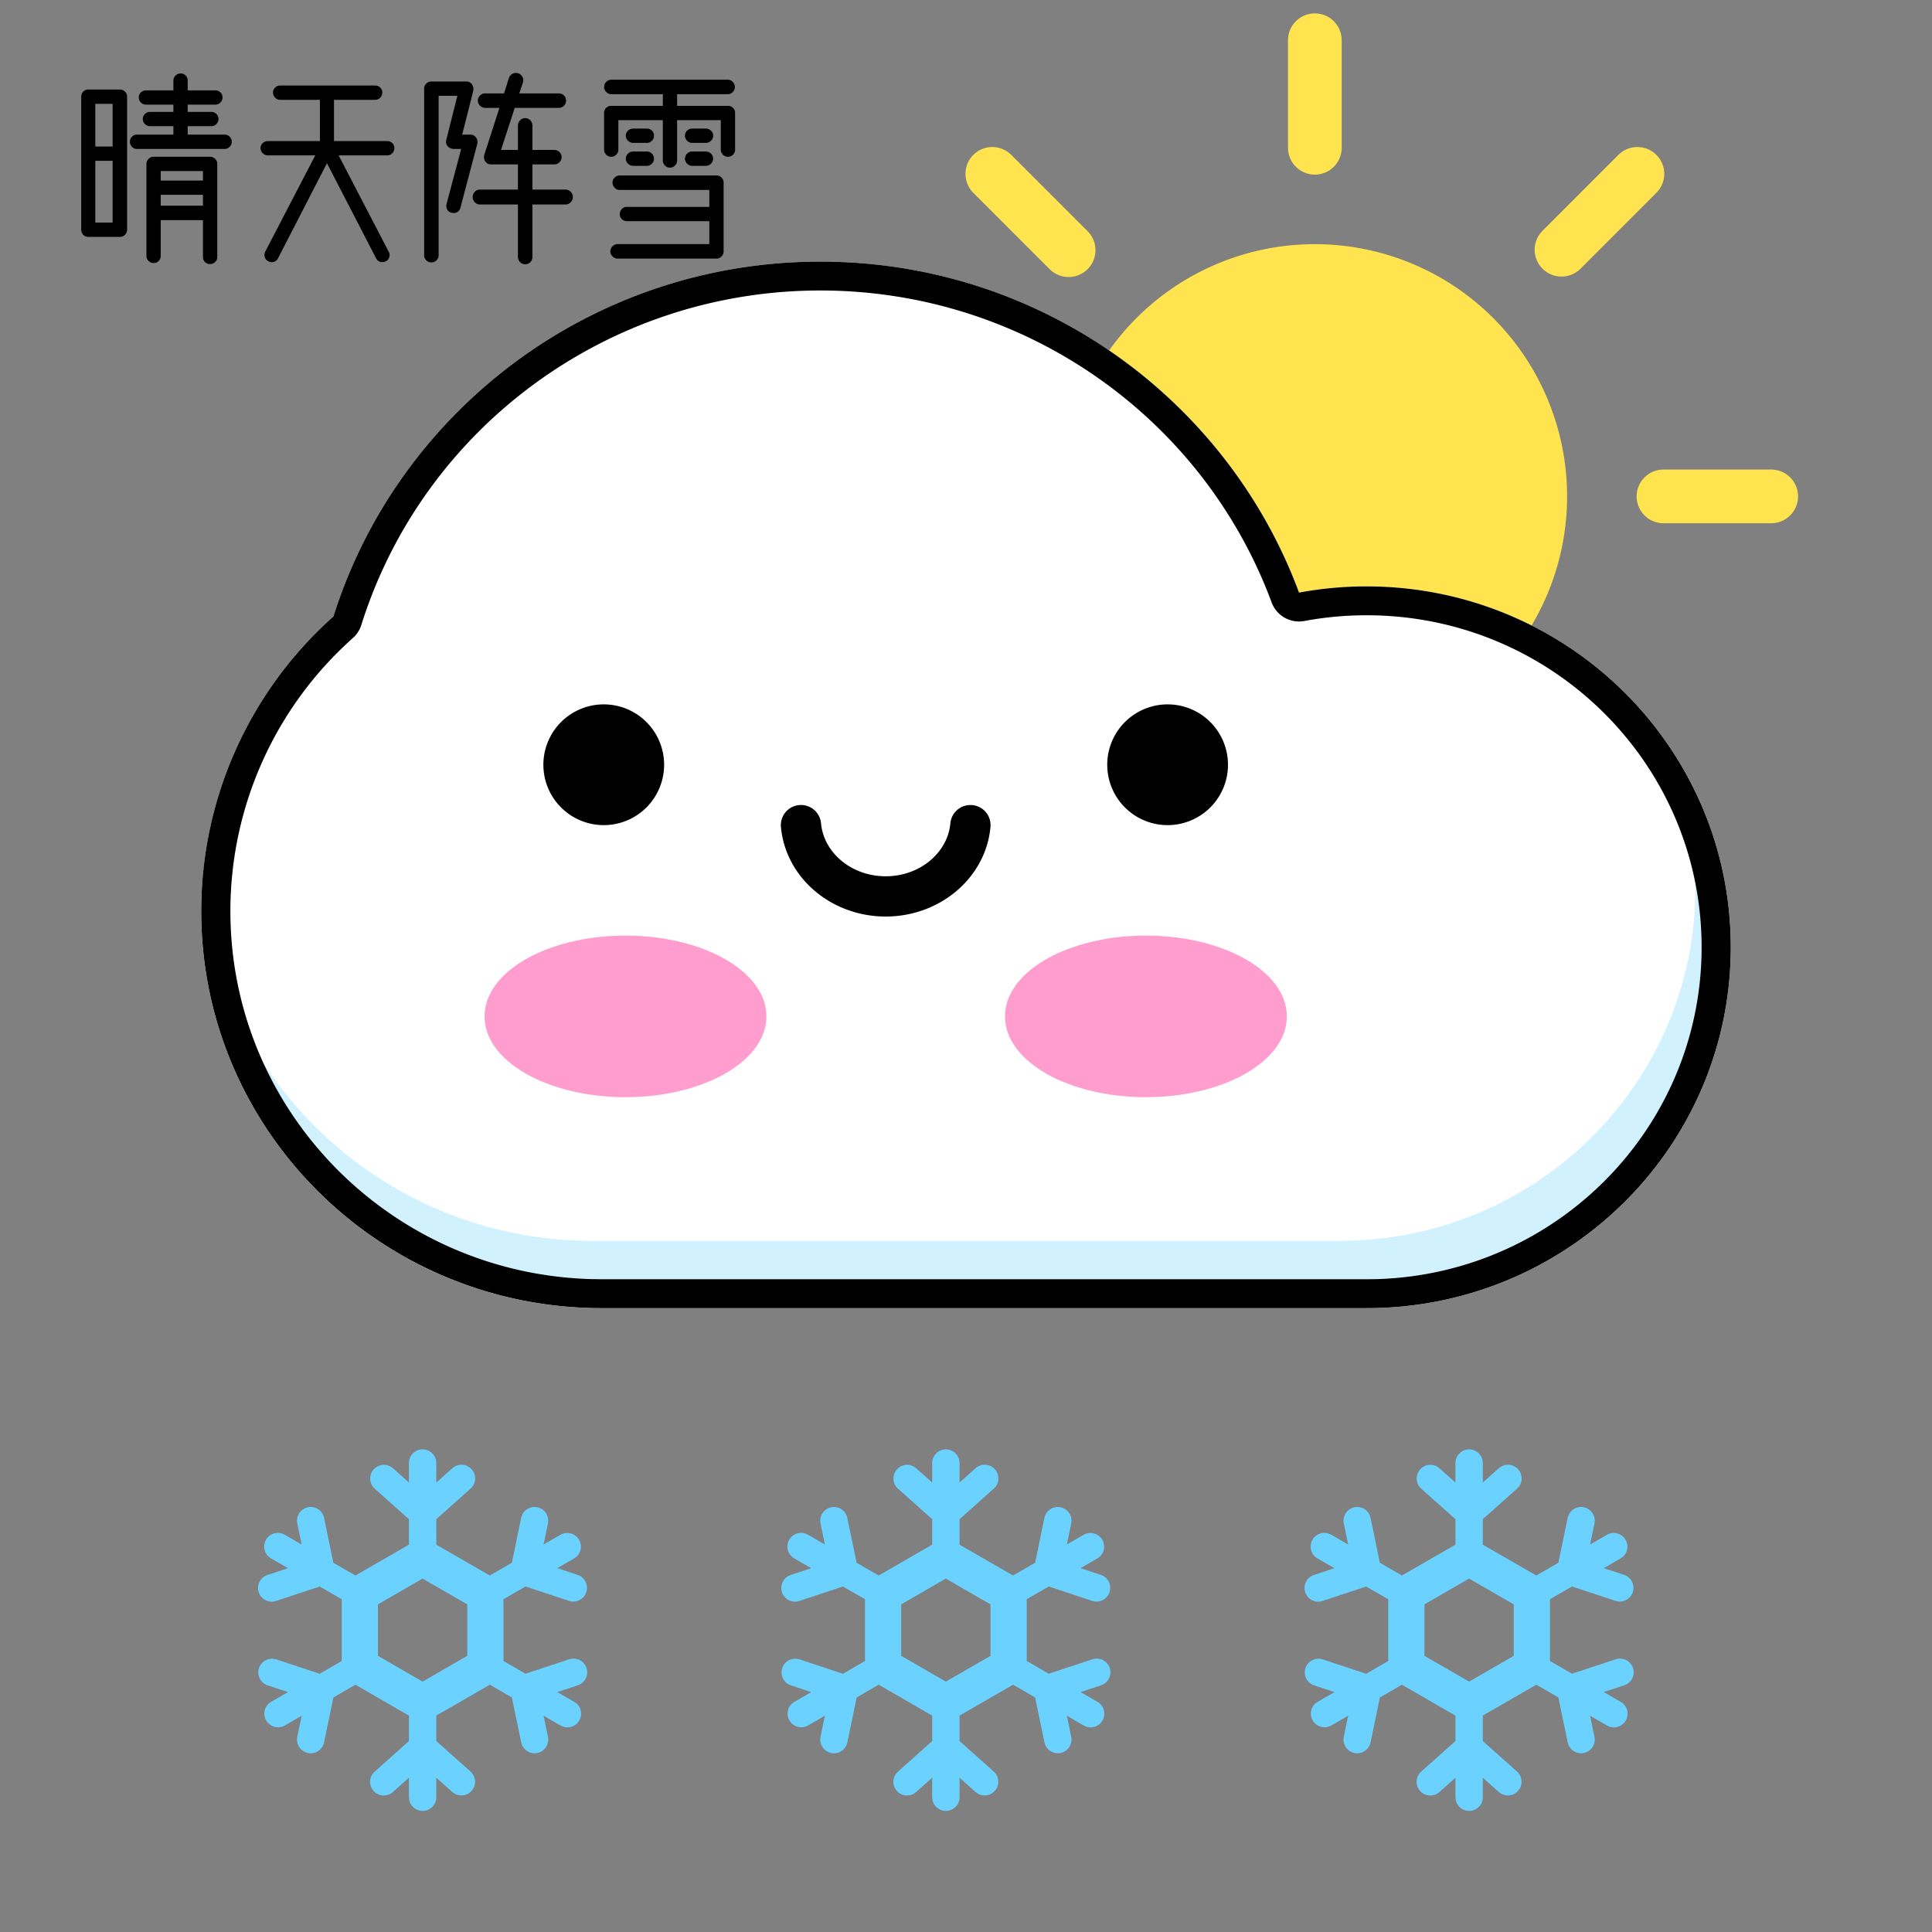<?xml version="1.0" standalone="no"?>
<!DOCTYPE svg PUBLIC "-//W3C//DTD SVG 1.1//EN" "http://www.w3.org/Graphics/SVG/1.1/DTD/svg11.dtd">
<svg class="icon" style="width: 1em;height: 1em;vertical-align: middle;fill: currentColor;overflow: hidden;" viewBox="0 0 1024 1024" version="1.1" xmlns="http://www.w3.org/2000/svg"><rect x="0" y="0" width="1024" height="1024" fill="#808080" stroke="none"/><path d="M224 768.192a7.253 7.253 0 0 1 7.104 5.781l0.149 1.472v10.325l8.491-7.573a7.253 7.253 0 0 1 10.645 9.749l-1.003 1.067-18.133 16.192v13.504l28.352 16.341 11.691-6.741 4.928-23.787a7.253 7.253 0 0 1 14.357 1.493l-0.149 1.451-2.304 11.136 8.96-5.163a7.253 7.253 0 0 1 8.427 11.691l-1.195 0.853-8.96 5.163 10.816 3.584a7.253 7.253 0 0 1-3.115 14.08l-1.451-0.299-23.061-7.637-11.691 6.741v32.747l11.691 6.741 23.061-7.616a7.253 7.253 0 0 1 5.909 13.184l-1.344 0.597-10.795 3.563 8.96 5.163a7.253 7.253 0 0 1-5.931 13.163l-1.344-0.597-8.939-5.184 2.304 11.157a7.253 7.253 0 0 1-13.76 4.352l-0.427-1.408-4.949-23.808-11.669-6.741-28.373 16.363v13.504l18.133 16.171a7.253 7.253 0 0 1-8.448 11.691l-1.195-0.853-8.491-7.573v10.325a7.253 7.253 0 0 1-14.357 1.472l-0.149-1.472v-10.325l-8.491 7.573a7.253 7.253 0 0 1-10.645-9.749l1.003-1.067 18.133-16.192v-13.483l-28.373-16.384-11.669 6.763-4.928 23.787a7.253 7.253 0 0 1-14.357-1.493l0.149-1.451 2.304-11.136-8.96 5.163a7.253 7.253 0 0 1-8.427-11.691l1.195-0.853 8.96-5.163-10.816-3.584a7.253 7.253 0 0 1 3.115-14.08l1.451 0.299 23.061 7.637 11.669-6.763v-32.747l-11.669-6.72-23.061 7.616a7.253 7.253 0 0 1-5.909-13.184l1.344-0.597 10.795-3.563-8.96-5.163a7.253 7.253 0 0 1 5.931-13.163l1.344 0.597 8.939 5.184-2.304-11.157a7.253 7.253 0 0 1 13.76-4.352l0.427 1.408 4.949 23.808 11.691 6.72 28.352-16.363v-13.483l-18.133-16.171a7.253 7.253 0 0 1 8.448-11.691l1.195 0.853 8.491 7.573v-10.325a7.253 7.253 0 0 1 7.253-7.253z m0 68.48l-23.68 13.675v27.285l23.68 13.653 23.659-13.653V850.347l-23.68-13.653zM501.333 768.192a7.253 7.253 0 0 1 7.104 5.781l0.149 1.472v10.325l8.491-7.573a7.253 7.253 0 0 1 10.645 9.749l-1.003 1.067-18.133 16.192v13.504l28.352 16.341 11.691-6.741 4.928-23.787a7.253 7.253 0 0 1 14.357 1.493l-0.149 1.451-2.304 11.136 8.96-5.163a7.253 7.253 0 0 1 8.427 11.691l-1.195 0.853-8.96 5.163 10.816 3.584a7.253 7.253 0 0 1-3.115 14.08l-1.451-0.299-23.061-7.637-11.691 6.741v32.747l11.691 6.741 23.061-7.616a7.253 7.253 0 0 1 5.909 13.184l-1.344 0.597-10.795 3.563 8.96 5.163a7.253 7.253 0 0 1-5.931 13.163l-1.344-0.597-8.939-5.184 2.304 11.157a7.253 7.253 0 0 1-13.76 4.352l-0.427-1.408-4.949-23.808-11.669-6.741-28.373 16.363v13.504l18.133 16.171a7.253 7.253 0 0 1-8.448 11.691l-1.195-0.853-8.491-7.573v10.325a7.253 7.253 0 0 1-14.357 1.472l-0.149-1.472v-10.325l-8.491 7.573a7.253 7.253 0 0 1-10.645-9.749l1.003-1.067 18.133-16.192v-13.483l-28.373-16.384-11.669 6.763-4.928 23.787a7.253 7.253 0 0 1-14.357-1.493l0.149-1.451 2.304-11.136-8.96 5.163a7.253 7.253 0 0 1-8.427-11.691l1.195-0.853 8.96-5.163-10.816-3.584a7.253 7.253 0 0 1 3.115-14.08l1.451 0.299 23.061 7.637 11.669-6.763v-32.747l-11.669-6.72-23.061 7.616a7.253 7.253 0 0 1-5.909-13.184l1.344-0.597 10.795-3.563-8.96-5.163a7.253 7.253 0 0 1 5.931-13.163l1.344 0.597 8.939 5.184-2.304-11.157a7.253 7.253 0 0 1 13.76-4.352l0.427 1.408 4.949 23.808 11.691 6.72 28.352-16.363v-13.483l-18.133-16.171a7.253 7.253 0 0 1 8.448-11.691l1.195 0.853 8.491 7.573v-10.325a7.253 7.253 0 0 1 7.253-7.253z m0 68.48l-23.68 13.675v27.285l23.68 13.653 23.659-13.653V850.347l-23.68-13.653zM778.667 768.192a7.253 7.253 0 0 1 7.104 5.781l0.149 1.472v10.325l8.491-7.573a7.253 7.253 0 0 1 10.645 9.749l-1.003 1.067-18.133 16.192v13.504l28.352 16.341 11.691-6.741 4.928-23.787a7.253 7.253 0 0 1 14.357 1.493l-0.149 1.451-2.304 11.136 8.96-5.163a7.253 7.253 0 0 1 8.427 11.691l-1.195 0.853-8.96 5.163 10.816 3.584a7.253 7.253 0 0 1-3.115 14.08l-1.451-0.299-23.061-7.637-11.691 6.741v32.747l11.691 6.741 23.061-7.616a7.253 7.253 0 0 1 5.909 13.184l-1.344 0.597-10.795 3.563 8.96 5.163a7.253 7.253 0 0 1-5.931 13.163l-1.344-0.597-8.939-5.184 2.304 11.157a7.253 7.253 0 0 1-13.76 4.352l-0.427-1.408-4.949-23.808-11.669-6.741-28.373 16.363v13.504l18.133 16.171a7.253 7.253 0 0 1-8.448 11.691l-1.195-0.853-8.491-7.573v10.325a7.253 7.253 0 0 1-14.357 1.472l-0.149-1.472v-10.325l-8.491 7.573a7.253 7.253 0 0 1-10.645-9.749l1.003-1.067 18.133-16.192v-13.483l-28.373-16.384-11.669 6.763-4.928 23.787a7.253 7.253 0 0 1-14.357-1.493l0.149-1.451 2.304-11.136-8.96 5.163a7.253 7.253 0 0 1-8.427-11.691l1.195-0.853 8.96-5.163-10.816-3.584a7.253 7.253 0 0 1 3.115-14.08l1.451 0.299 23.061 7.637 11.669-6.763v-32.747l-11.669-6.72-23.061 7.616a7.253 7.253 0 0 1-5.909-13.184l1.344-0.597 10.795-3.563-8.96-5.163a7.253 7.253 0 0 1 5.931-13.163l1.344 0.597 8.939 5.184-2.304-11.157a7.253 7.253 0 0 1 13.76-4.352l0.427 1.408 4.949 23.808 11.691 6.72 28.352-16.363v-13.483l-18.133-16.171a7.253 7.253 0 0 1 8.448-11.691l1.195 0.853 8.491 7.573v-10.325a7.253 7.253 0 0 1 7.253-7.253z m0 68.48l-23.68 13.675v27.285l23.68 13.653 23.659-13.653V850.347l-23.68-13.653z" fill="#6BD1FF" /><path d="M696.896 263.104m-133.696 0a133.696 133.696 0 1 0 267.392 0 133.696 133.696 0 1 0-267.392 0Z" fill="#FFE34F" /><path d="M696.896 433.771c7.296 0 13.312 5.483 14.123 12.565l0.107 1.664v56.875a14.229 14.229 0 0 1-28.373 1.664l-0.085-1.664v-56.875c0-7.872 6.379-14.229 14.229-14.229z m139.456-51.179l1.344 1.195 40.213 40.213a14.229 14.229 0 0 1-18.773 21.312l-1.344-1.195-40.213-40.213a14.229 14.229 0 0 1 18.773-21.312z m-260.139 1.195c5.12 5.12 5.525 13.184 1.195 18.773l-1.195 1.344-40.213 40.213a14.229 14.229 0 0 1-21.312-18.773l1.195-1.344L556.096 383.787c5.547-5.547 14.571-5.547 20.117 0z m362.453-134.912a14.229 14.229 0 0 1 1.664 28.373l-1.664 0.085h-56.875a14.229 14.229 0 0 1-1.664-28.373l1.664-0.085h56.875z m-483.541 0h56.875a14.229 14.229 0 0 1 1.664 28.373l-1.664 0.085H455.125a14.229 14.229 0 0 1-1.664-28.373l1.664-0.085h56.875H455.125z m422.784-166.784c5.12 5.12 5.547 13.184 1.195 18.773l-1.195 1.344L837.696 142.421a14.229 14.229 0 0 1-21.312-18.773l1.195-1.344 40.213-40.213c5.547-5.547 14.571-5.547 20.117 0z m-362.027 0c5.547-5.547 14.549-5.547 20.117 0L576.213 122.304a14.229 14.229 0 1 1-20.117 20.117L515.883 102.208a14.229 14.229 0 0 1 0-20.117zM696.896 7.104c7.296 0 13.312 5.483 14.123 12.565l0.107 1.664v56.875a14.229 14.229 0 0 1-28.373 1.664l-0.085-1.664V21.333c0-7.872 6.379-14.229 14.229-14.229z" fill="#FFE34F" /><path d="M318.976 693.333C201.728 693.333 106.667 599.147 106.667 482.944a209.024 209.024 0 0 1 70.059-156.203C210.987 217.813 313.557 138.667 434.795 138.667c116.48 0 215.765 73.045 253.717 175.424a194.816 194.816 0 0 1 35.797-3.285c106.603 0 193.024 85.632 193.024 191.253 0 103.851-83.52 188.373-187.605 191.211l-5.419 0.064h-405.333z" fill="#FFFFFF" /><path d="M917.333 502.059c0 103.851-83.52 188.373-187.605 191.211l-5.419 0.064h-405.333C201.728 693.333 106.667 599.147 106.667 482.944c0-5.184 0.192-10.304 0.555-15.381 7.829 104.491 94.464 187.221 201.216 190.059l5.632 0.064h395.968l5.291-0.064c101.696-2.773 183.253-85.333 183.253-186.773a184.683 184.683 0 0 0-19.84-83.52A189.291 189.291 0 0 1 917.333 502.059z" fill="#D1F1FF" /><path d="M434.795 138.667c116.48 0 215.765 73.045 253.717 175.424a194.816 194.816 0 0 1 35.797-3.285c106.603 0 193.024 85.632 193.024 191.253 0 103.851-83.52 188.373-187.605 191.211l-5.419 0.064h-405.333C201.728 693.333 106.667 599.147 106.667 482.944a209.024 209.024 0 0 1 70.059-156.203C210.987 217.813 313.557 138.667 434.795 138.667z m0 15.296c-112.341 0-210.453 72.704-243.307 177.344a15.296 15.296 0 0 1-4.395 6.805 193.728 193.728 0 0 0-64.981 144.832c0 105.941 85.227 192.171 191.445 195.008l5.419 0.085h405.12l5.205-0.064c95.957-2.624 172.587-80.555 172.587-175.915 0-97.173-79.509-175.957-177.579-175.957-11.157 0-22.187 1.024-32.939 3.029a15.467 15.467 0 0 1-17.344-9.749c-36.544-98.56-131.52-165.419-239.232-165.419z" fill="#000000" /><path d="M256.853 538.709a74.667 42.667 0 1 0 149.333 0 74.667 42.667 0 1 0-149.333 0Z" fill="#FF9DCF" /><path d="M532.693 538.709a74.667 42.667 0 1 0 149.333 0 74.667 42.667 0 1 0-149.333 0Z" fill="#FF9DCF" /><path d="M320 405.333m-32 0a32 32 0 1 0 64 0 32 32 0 1 0-64 0Z" fill="#000000" /><path d="M618.859 405.333m-32 0a32 32 0 1 0 64 0 32 32 0 1 0-64 0Z" fill="#000000" /><path d="M515.307 426.709a10.667 10.667 0 0 1 9.664 11.605c-2.475 26.944-26.731 47.467-55.531 47.467-28.821 0-53.056-20.523-55.531-47.467a10.667 10.667 0 0 1 21.248-1.963c1.429 15.616 16.149 28.096 34.283 28.096 18.112 0 32.853-12.48 34.283-28.096a10.667 10.667 0 0 1 9.664-9.643h1.92z" fill="#000000" /><path d="M119.104 78.933a3.584 3.584 0 0 0 2.624-1.131 3.584 3.584 0 0 0 1.109-2.603 3.712 3.712 0 0 0-1.109-2.731 3.584 3.584 0 0 0-2.624-1.109h-19.627v-4.48h12.48c1.067 0 1.984-0.384 2.731-1.131a3.712 3.712 0 0 0 1.109-2.709 3.584 3.584 0 0 0-1.109-2.624 3.712 3.712 0 0 0-2.731-1.109h-12.48V55.467h14.613c1.067 0 1.984-0.384 2.731-1.131a3.712 3.712 0 0 0 1.109-2.709 3.52 3.52 0 0 0-1.109-2.667 3.797 3.797 0 0 0-2.731-1.067h-14.613v-5.12a3.797 3.797 0 0 0-1.067-2.731 3.52 3.52 0 0 0-2.667-1.109 3.712 3.712 0 0 0-2.709 1.109 3.712 3.712 0 0 0-1.131 2.731v5.12h-14.507a3.797 3.797 0 0 0-2.709 1.067 3.52 3.52 0 0 0-1.131 2.667c0 1.067 0.384 1.963 1.131 2.709a3.712 3.712 0 0 0 2.709 1.131h14.507v3.84h-12.373a3.712 3.712 0 0 0-2.709 1.109 3.584 3.584 0 0 0-1.131 2.624c0 1.067 0.384 1.963 1.131 2.709a3.712 3.712 0 0 0 2.709 1.131h12.373v4.48h-19.307a3.52 3.52 0 0 0-2.667 1.109 3.797 3.797 0 0 0-1.067 2.731c0 1.003 0.363 1.856 1.067 2.603a3.52 3.52 0 0 0 2.667 1.131h46.507z m-55.467 46.613a3.584 3.584 0 0 0 2.624-1.131 3.712 3.712 0 0 0 1.109-2.709V51.2a3.584 3.584 0 0 0-1.109-2.624 3.584 3.584 0 0 0-2.624-1.109h-16.853a3.52 3.52 0 0 0-2.667 1.109 3.669 3.669 0 0 0-1.067 2.624v70.507c0 1.067 0.363 1.963 1.067 2.709a3.52 3.52 0 0 0 2.667 1.131h16.853zM59.691 77.653h-9.173V55.04h9.173v22.613z m51.627 62.293c1.067 0 1.984-0.363 2.731-1.067a3.52 3.52 0 0 0 1.109-2.667V86.827a3.584 3.584 0 0 0-1.109-2.624 3.712 3.712 0 0 0-2.731-1.109h-29.867a3.712 3.712 0 0 0-2.709 1.109 3.584 3.584 0 0 0-1.131 2.624v48.853c0 1.003 0.384 1.856 1.131 2.603a3.712 3.712 0 0 0 2.709 1.131c1.067 0 1.963-0.384 2.667-1.131a3.669 3.669 0 0 0 1.067-2.603v-18.987h22.4v19.52a3.627 3.627 0 0 0 3.733 3.733z m-51.627-21.973h-9.173V85.227h9.173V117.973z m47.893-22.293h-22.4V90.667h22.4v5.013z m0 13.333h-22.4v-5.76h22.4v5.76z m94.08 29.803a3.883 3.883 0 0 0 2.88-0.363 3.563 3.563 0 0 0 1.813-2.197 3.605 3.605 0 0 0-0.32-2.816L179.477 82.347h25.813a3.584 3.584 0 0 0 2.624-1.131 3.712 3.712 0 0 0 1.109-2.709 3.52 3.52 0 0 0-1.109-2.667 3.669 3.669 0 0 0-2.624-1.067H177.024V52.907h21.76c1.067 0 1.984-0.384 2.731-1.131a3.712 3.712 0 0 0 1.109-2.709 3.52 3.52 0 0 0-1.109-2.667 3.797 3.797 0 0 0-2.731-1.067h-50.347a3.669 3.669 0 0 0-2.603 1.067 3.52 3.52 0 0 0-1.131 2.667c0 1.067 0.384 1.963 1.131 2.709a3.584 3.584 0 0 0 2.603 1.131h21.12v21.867h-27.52a3.989 3.989 0 0 0-2.773 1.067 3.456 3.456 0 0 0-1.173 2.667c0 1.067 0.405 1.963 1.173 2.709 0.789 0.747 1.707 1.131 2.773 1.131h25.067L140.544 133.44a3.904 3.904 0 0 0-0.213 2.816c0.299 0.96 0.896 1.707 1.813 2.197 0.939 0.491 1.899 0.64 2.88 0.363a3.392 3.392 0 0 0 2.24-1.749l26.027-50.56 26.133 50.56c0.512 0.917 1.259 1.493 2.24 1.749z m76.693 1.237c1.067 0 1.984-0.384 2.731-1.131a3.712 3.712 0 0 0 1.109-2.709V108.373h17.493c1.067 0 2.005-0.384 2.773-1.173a3.925 3.925 0 0 0 1.173-2.88 3.669 3.669 0 0 0-1.173-2.667 3.797 3.797 0 0 0-2.773-1.173h-17.493v-13.333h11.52c1.067 0 2.005-0.384 2.773-1.131a3.627 3.627 0 0 0 1.173-2.709 3.627 3.627 0 0 0-1.173-2.731 3.883 3.883 0 0 0-2.773-1.109h-11.52V66.56a3.883 3.883 0 0 0-1.109-2.773 3.627 3.627 0 0 0-2.731-1.173 3.627 3.627 0 0 0-2.709 1.173 3.883 3.883 0 0 0-1.131 2.773v12.907h-8.96l7.253-22.293h23.36c1.067 0 1.984-0.384 2.731-1.131a3.712 3.712 0 0 0 1.109-2.709 3.712 3.712 0 0 0-1.109-2.731 3.712 3.712 0 0 0-2.731-1.109h-20.907l1.92-5.867a3.797 3.797 0 0 0-0.32-2.944 4.032 4.032 0 0 0-2.24-1.856 3.947 3.947 0 0 0-4.907 2.56l-2.56 8.107h-10.027a3.755 3.755 0 0 0-2.667 1.109 3.627 3.627 0 0 0-1.173 2.731c0 1.067 0.405 1.963 1.173 2.709a3.755 3.755 0 0 0 2.667 1.131h7.573l-8 24.853a4.096 4.096 0 0 0 0.533 3.52c0.725 1.067 1.749 1.6 3.093 1.6h14.187v13.333h-20.16a3.627 3.627 0 0 0-2.709 1.173 4.011 4.011 0 0 0 0 5.547 3.627 3.627 0 0 0 2.709 1.173h20.16v27.84c0 1.067 0.384 1.963 1.131 2.709a3.712 3.712 0 0 0 2.709 1.131z m-49.707-0.96c1.067 0 1.984-0.384 2.731-1.131a3.712 3.712 0 0 0 1.109-2.709V50.773h9.92l-5.867 23.36a3.712 3.712 0 0 0 0.704 3.307 4.011 4.011 0 0 0 3.029 1.493h4.16l-7.787 29.333a3.989 3.989 0 0 0 0.427 2.88c0.512 0.853 1.259 1.387 2.24 1.6 1.067 0.277 2.048 0.213 2.944-0.277a3.435 3.435 0 0 0 1.749-2.283l8.96-33.92a3.989 3.989 0 0 0-0.683-3.413 3.499 3.499 0 0 0-2.944-1.493h-4.373l5.867-23.253a4.437 4.437 0 0 0-0.747-3.477 3.413 3.413 0 0 0-2.88-1.429h-18.56a3.712 3.712 0 0 0-2.709 1.109 3.712 3.712 0 0 0-1.131 2.731V135.253c0 1.067 0.384 1.963 1.131 2.709a3.712 3.712 0 0 0 2.709 1.131z m126.4-50.24c1.067 0 1.984-0.384 2.731-1.131a3.712 3.712 0 0 0 1.109-2.709v-21.333h23.147v15.68c0 1.003 0.384 1.856 1.131 2.603a3.584 3.584 0 0 0 2.603 1.131c1.067 0 1.984-0.384 2.731-1.131a3.584 3.584 0 0 0 1.109-2.603v-19.52a3.52 3.52 0 0 0-1.109-2.667 3.797 3.797 0 0 0-2.731-1.067h-26.88v-6.187h26.88a3.499 3.499 0 0 0 2.624-1.173 3.755 3.755 0 0 0 0-5.333 3.499 3.499 0 0 0-2.624-1.173h-61.76a3.627 3.627 0 0 0-2.709 1.173 3.755 3.755 0 0 0 0 5.333 3.627 3.627 0 0 0 2.709 1.173h27.307v6.187h-27.413a3.669 3.669 0 0 0-2.603 1.067 3.52 3.52 0 0 0-1.131 2.667v19.52c0 1.003 0.384 1.856 1.131 2.603a3.584 3.584 0 0 0 2.603 1.131c1.067 0 1.984-0.384 2.731-1.131a3.584 3.584 0 0 0 1.109-2.603v-15.68h23.573v21.333c0 1.067 0.384 1.963 1.131 2.709a3.584 3.584 0 0 0 2.603 1.131z m19.093-13.12a3.755 3.755 0 0 0 2.667-1.131 3.627 3.627 0 0 0 1.173-2.709 3.456 3.456 0 0 0-1.173-2.667 3.84 3.84 0 0 0-2.667-1.067h-7.253a3.797 3.797 0 0 0-2.709 1.067 3.52 3.52 0 0 0-1.131 2.667c0 1.067 0.384 1.963 1.131 2.709a3.712 3.712 0 0 0 2.709 1.131h7.253z m-31.253 0a3.584 3.584 0 0 0 2.624-1.131 3.712 3.712 0 0 0 1.109-2.709 3.52 3.52 0 0 0-1.109-2.667 3.669 3.669 0 0 0-2.624-1.067h-7.253a3.989 3.989 0 0 0-2.773 1.067 3.456 3.456 0 0 0-1.173 2.667c0 1.067 0.405 1.963 1.173 2.709 0.789 0.747 1.707 1.131 2.773 1.131h7.253z m31.253 12.16a3.755 3.755 0 0 0 2.667-1.131 3.627 3.627 0 0 0 0-5.333 3.755 3.755 0 0 0-2.667-1.109h-7.253a3.712 3.712 0 0 0-2.709 1.109 3.712 3.712 0 0 0-1.131 2.731c0 1.003 0.384 1.856 1.131 2.603a3.712 3.712 0 0 0 2.709 1.131h7.253z m-31.253 0a3.584 3.584 0 0 0 2.624-1.131 3.584 3.584 0 0 0 1.109-2.603 3.712 3.712 0 0 0-1.109-2.731 3.584 3.584 0 0 0-2.624-1.109h-7.253a3.883 3.883 0 0 0-2.773 1.109 3.627 3.627 0 0 0 0 5.333c0.789 0.747 1.707 1.131 2.773 1.131h7.253z m36.907 49.173a3.499 3.499 0 0 0 2.624-1.173 3.755 3.755 0 0 0 1.109-2.667v-36.48a3.584 3.584 0 0 0-1.109-2.624 3.584 3.584 0 0 0-2.624-1.109h-51.307a3.712 3.712 0 0 0-2.709 1.109 3.584 3.584 0 0 0-1.131 2.624c0 1.067 0.384 1.984 1.131 2.773a3.627 3.627 0 0 0 2.709 1.173h47.467v8.96h-43.627a3.712 3.712 0 0 0-2.709 1.109 3.712 3.712 0 0 0-1.131 2.731c0 1.067 0.384 1.963 1.131 2.667s1.643 1.067 2.709 1.067h43.627v12.16h-48.533a3.797 3.797 0 0 0-2.773 1.173 3.669 3.669 0 0 0-1.173 2.667c0 1.003 0.405 1.877 1.173 2.667 0.789 0.789 1.707 1.173 2.773 1.173h52.373z" fill="#000000" /></svg>